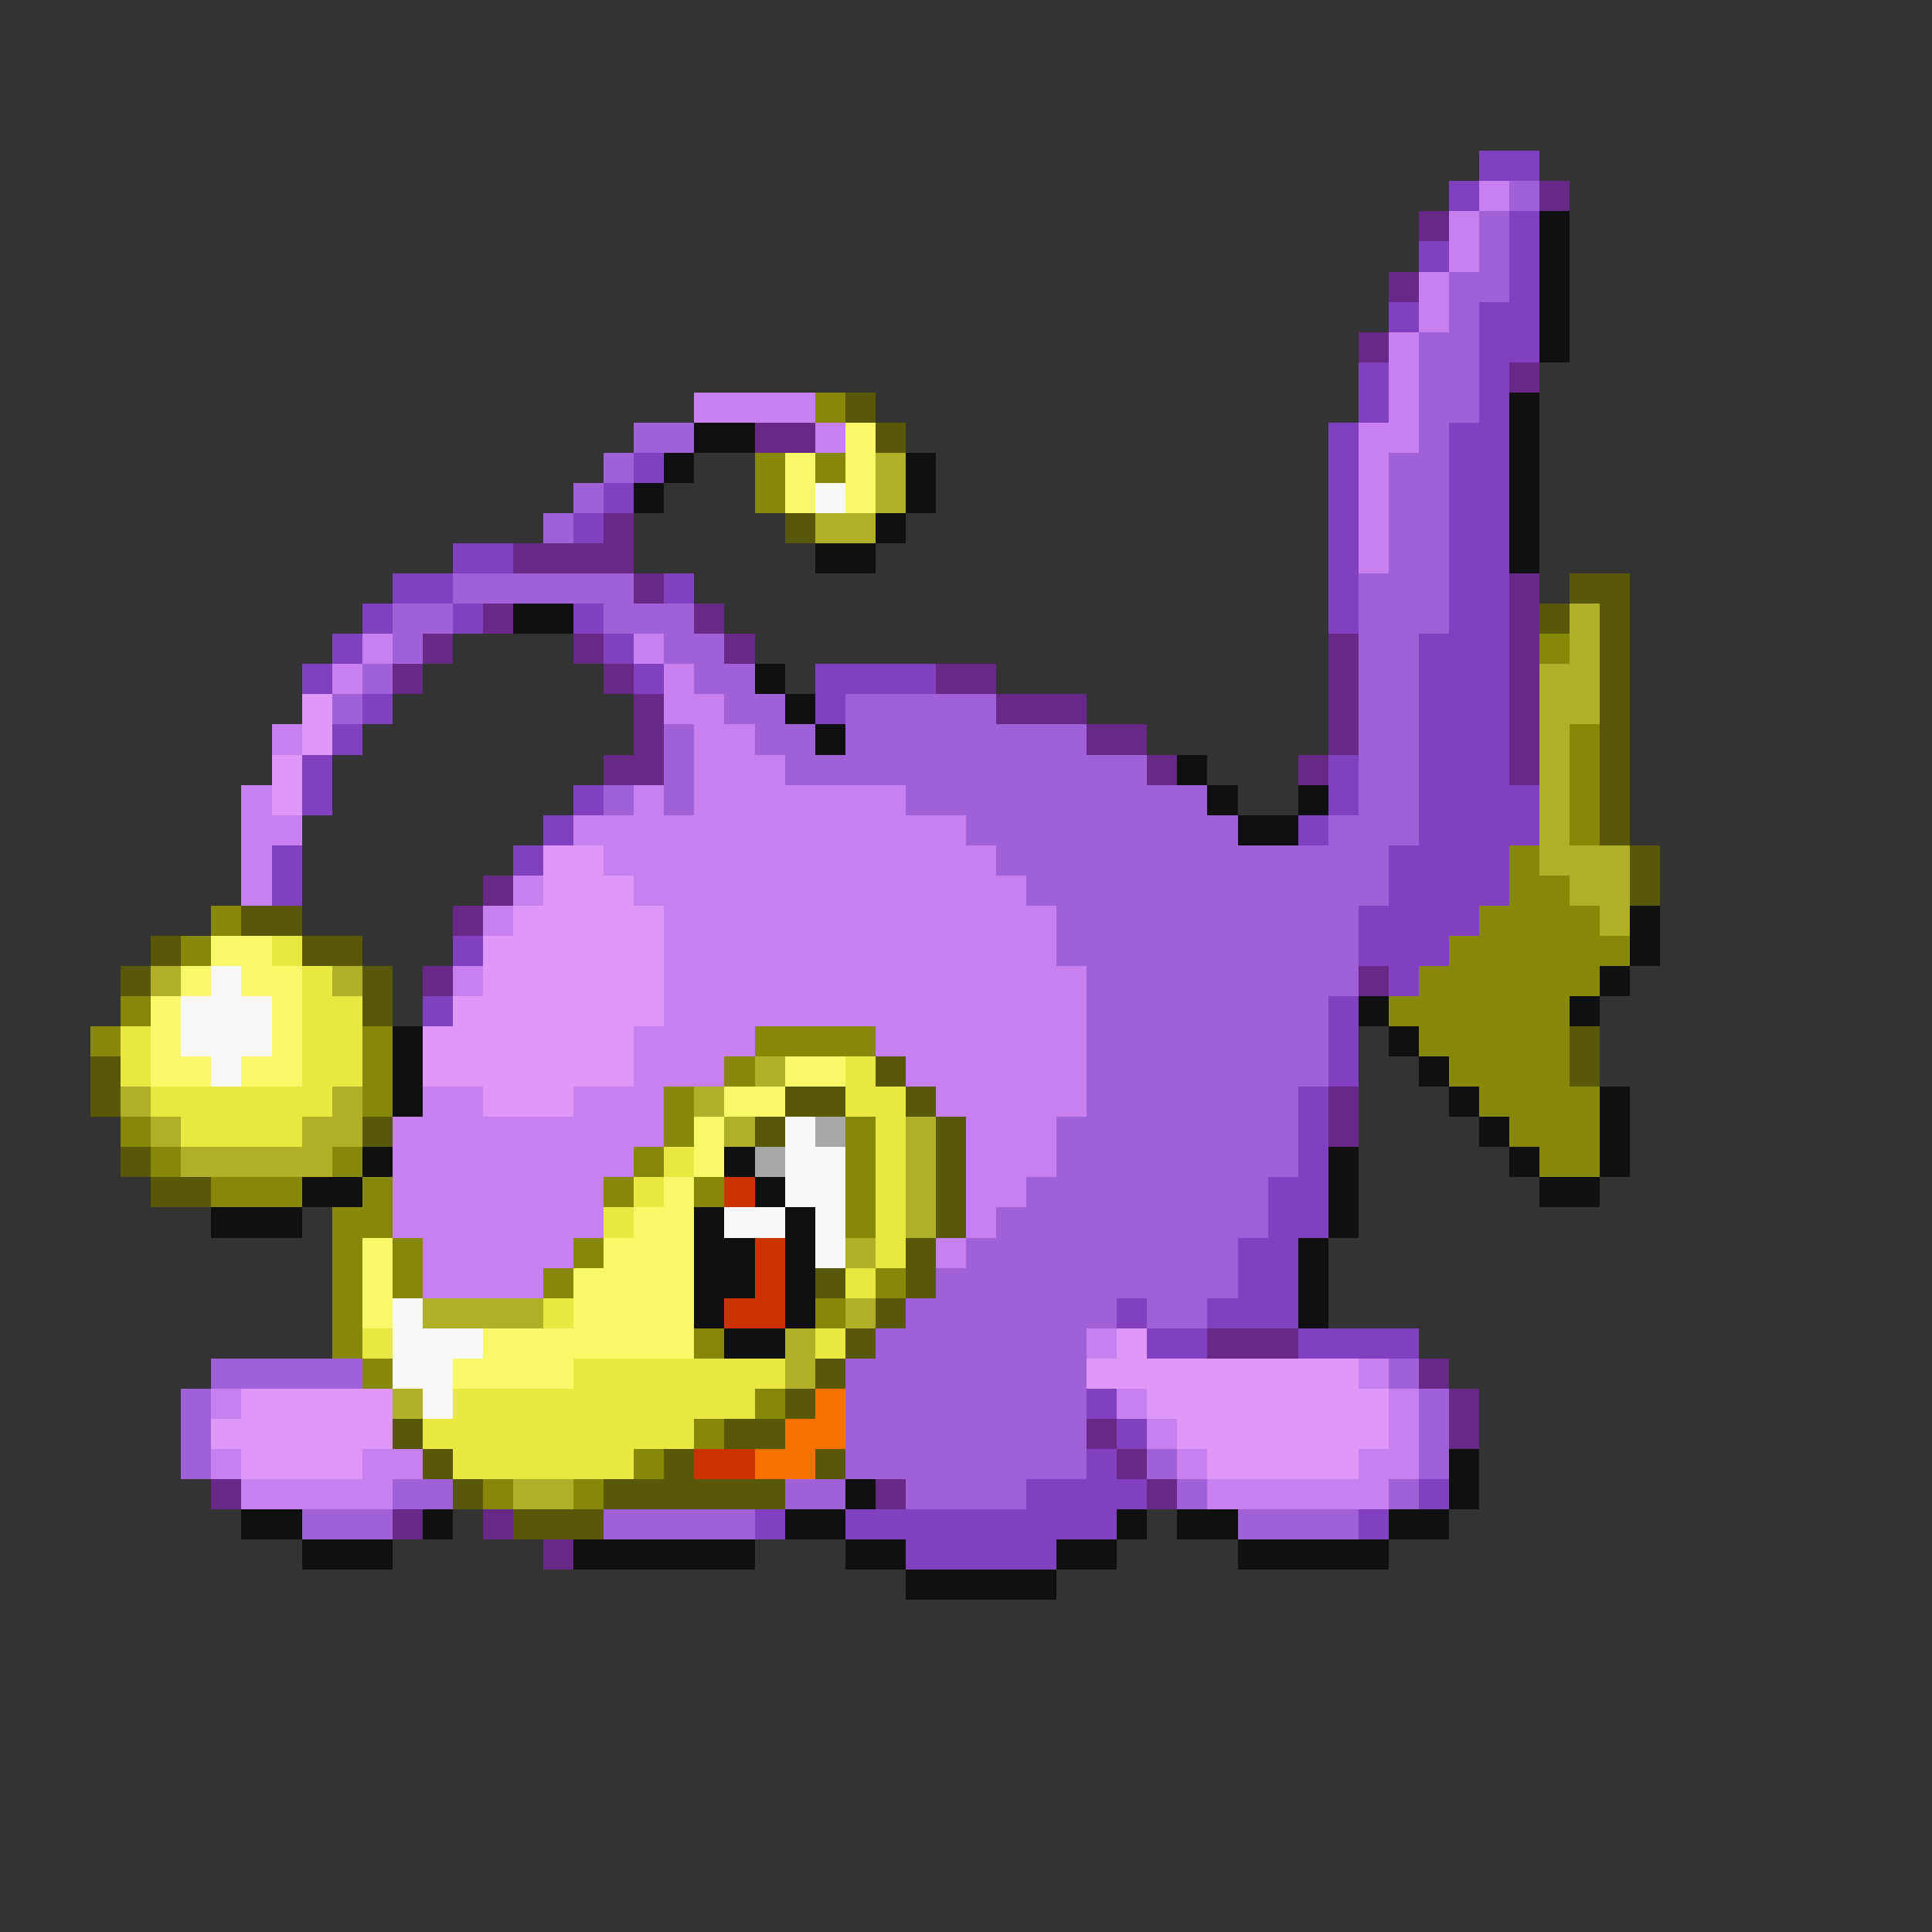 <svg xmlns="http://www.w3.org/2000/svg" viewBox="0 -0.5 64 64" shape-rendering="crispEdges">
<rect x="0" y="-0.5" width="64" height="64" fill="#333333" stroke="none"/>
<path stroke="#8040c0" d="M49 5h2M48 6h1M50 7h1M47 8h1M50 8h1M50 9h1M46 10h1M49 10h2M49 11h2M45 12h1M49 12h1M45 13h1M49 13h1M44 14h1M48 14h2M21 15h1M44 15h1M48 15h2M20 16h1M44 16h1M48 16h2M19 17h1M44 17h1M48 17h2M15 18h2M44 18h1M48 18h2M13 19h2M22 19h1M44 19h1M48 19h2M12 20h1M15 20h1M19 20h1M44 20h1M48 20h2M11 21h1M20 21h1M47 21h3M10 22h1M21 22h1M27 22h4M47 22h3M12 23h1M27 23h1M47 23h3M11 24h1M47 24h3M10 25h1M44 25h1M47 25h3M10 26h1M19 26h1M44 26h1M47 26h4M18 27h1M43 27h1M47 27h4M9 28h1M17 28h1M46 28h4M9 29h1M46 29h4M45 30h4M15 31h1M45 31h3M46 32h1M14 33h1M44 33h1M44 34h1M44 35h1M43 36h1M43 37h1M43 38h1M42 39h2M42 40h2M41 41h2M41 42h2M37 43h1M40 43h3M38 44h2M43 44h4M36 46h1M37 47h1M36 48h1M34 49h4M47 49h1M25 50h1M28 50h9M45 50h1M30 51h5" />
<path stroke="#c880f0" d="M49 6h1M48 7h1M48 8h1M47 9h1M47 10h1M46 11h1M46 12h1M23 13h4M46 13h1M27 14h1M45 14h2M45 15h1M45 16h1M45 17h1M45 18h1M12 21h1M21 21h1M11 22h1M22 22h1M22 23h2M9 24h1M23 24h2M23 25h3M8 26h1M21 26h1M23 26h7M8 27h2M19 27h13M8 28h1M20 28h13M8 29h1M17 29h1M21 29h13M16 30h1M22 30h13M22 31h13M15 32h1M22 32h14M22 33h14M21 34h4M29 34h7M21 35h3M30 35h6M14 36h2M19 36h3M31 36h5M13 37h9M32 37h3M13 38h8M32 38h3M13 39h7M32 39h2M13 40h7M32 40h1M14 41h5M31 41h1M14 42h4M36 44h1M45 45h1M7 46h1M37 46h1M46 46h1M38 47h1M46 47h1M7 48h1M12 48h2M39 48h1M45 48h2M8 49h5M40 49h6" />
<path stroke="#a060d8" d="M50 6h1M49 7h1M49 8h1M48 9h2M48 10h1M47 11h2M47 12h2M47 13h2M21 14h2M47 14h1M20 15h1M46 15h2M19 16h1M46 16h2M18 17h1M46 17h2M46 18h2M15 19h6M45 19h3M13 20h2M20 20h3M45 20h3M13 21h1M22 21h2M45 21h2M12 22h1M23 22h2M45 22h2M11 23h1M24 23h2M28 23h5M45 23h2M22 24h1M25 24h2M28 24h8M45 24h2M22 25h1M26 25h12M45 25h2M20 26h1M22 26h1M30 26h10M45 26h2M32 27h9M44 27h3M33 28h13M34 29h12M35 30h10M35 31h10M36 32h9M36 33h8M36 34h8M36 35h8M36 36h7M35 37h8M35 38h8M34 39h8M33 40h9M32 41h9M31 42h10M30 43h7M38 43h2M29 44h7M7 45h5M28 45h8M46 45h1M6 46h1M28 46h8M47 46h1M6 47h1M28 47h8M47 47h1M6 48h1M28 48h8M38 48h1M47 48h1M13 49h2M26 49h2M30 49h4M39 49h1M46 49h1M10 50h3M20 50h5M41 50h4" />
<path stroke="#682888" d="M51 6h1M47 7h1M46 9h1M45 11h1M50 12h1M25 14h2M20 17h1M17 18h4M21 19h1M50 19h1M16 20h1M23 20h1M50 20h1M14 21h1M19 21h1M24 21h1M44 21h1M50 21h1M13 22h1M20 22h1M31 22h2M44 22h1M50 22h1M21 23h1M33 23h3M44 23h1M50 23h1M21 24h1M36 24h2M44 24h1M50 24h1M20 25h2M38 25h1M43 25h1M50 25h1M16 29h1M15 30h1M14 32h1M45 32h1M44 36h1M44 37h1M40 44h3M47 45h1M48 46h1M36 47h1M48 47h1M37 48h1M7 49h1M29 49h1M38 49h1M13 50h1M16 50h1M18 51h1" />
<path stroke="#101010" d="M51 7h1M51 8h1M51 9h1M51 10h1M51 11h1M50 13h1M23 14h2M50 14h1M22 15h1M30 15h1M50 15h1M21 16h1M30 16h1M50 16h1M29 17h1M50 17h1M27 18h2M50 18h1M17 20h2M25 22h1M26 23h1M27 24h1M39 25h1M40 26h1M43 26h1M41 27h2M54 30h1M54 31h1M53 32h1M45 33h1M52 33h1M13 34h1M46 34h1M13 35h1M47 35h1M13 36h1M48 36h1M53 36h1M49 37h1M53 37h1M12 38h1M24 38h1M44 38h1M50 38h1M53 38h1M10 39h2M25 39h1M44 39h1M51 39h2M7 40h3M23 40h1M26 40h1M44 40h1M23 41h2M26 41h1M43 41h1M23 42h2M26 42h1M43 42h1M23 43h1M26 43h1M43 43h1M24 44h2M48 48h1M28 49h1M48 49h1M8 50h2M14 50h1M26 50h2M37 50h1M39 50h2M46 50h2M10 51h3M19 51h6M28 51h2M35 51h2M41 51h5M30 52h5" />
<path stroke="#888808" d="M27 13h1M25 15h1M27 15h1M25 16h1M51 21h1M52 24h1M52 25h1M52 26h1M52 27h1M50 28h1M50 29h2M7 30h1M49 30h4M6 31h1M48 31h6M47 32h6M4 33h1M46 33h6M3 34h1M12 34h1M25 34h4M47 34h5M12 35h1M24 35h1M48 35h4M12 36h1M22 36h1M49 36h4M4 37h1M22 37h1M28 37h1M50 37h3M5 38h1M11 38h1M21 38h1M28 38h1M51 38h2M7 39h3M12 39h1M20 39h1M23 39h1M28 39h1M11 40h2M28 40h1M11 41h1M13 41h1M19 41h1M11 42h1M13 42h1M18 42h1M29 42h1M11 43h1M27 43h1M11 44h1M23 44h1M12 45h1M25 46h1M23 47h1M21 48h1M16 49h1M19 49h1" />
<path stroke="#585808" d="M28 13h1M29 14h1M26 17h1M52 19h2M51 20h1M53 20h1M53 21h1M53 22h1M53 23h1M53 24h1M53 25h1M53 26h1M53 27h1M54 28h1M54 29h1M8 30h2M5 31h1M10 31h2M4 32h1M12 32h1M12 33h1M52 34h1M3 35h1M29 35h1M52 35h1M3 36h1M26 36h2M30 36h1M12 37h1M25 37h1M31 37h1M4 38h1M31 38h1M5 39h2M31 39h1M31 40h1M30 41h1M27 42h1M30 42h1M29 43h1M28 44h1M27 45h1M26 46h1M13 47h1M24 47h2M14 48h1M22 48h1M27 48h1M15 49h1M20 49h6M17 50h3" />
<path stroke="#f8f868" d="M28 14h1M26 15h1M28 15h1M26 16h1M28 16h1M7 31h2M6 32h1M8 32h2M5 33h1M9 33h1M5 34h1M9 34h1M5 35h2M8 35h2M26 35h2M24 36h2M23 37h1M23 38h1M22 39h1M21 40h2M12 41h1M20 41h3M12 42h1M19 42h4M12 43h1M19 43h4M16 44h7M15 45h4" />
<path stroke="#b0b028" d="M29 15h1M29 16h1M27 17h2M52 20h1M52 21h1M51 22h2M51 23h2M51 24h1M51 25h1M51 26h1M51 27h1M51 28h3M52 29h2M53 30h1M5 32h1M11 32h1M25 35h1M4 36h1M11 36h1M23 36h1M5 37h1M10 37h2M24 37h1M30 37h1M6 38h5M30 38h1M30 39h1M30 40h1M28 41h1M14 43h4M28 43h1M26 44h1M26 45h1M13 46h1M17 49h2" />
<path stroke="#f8f8f8" d="M27 16h1M7 32h1M6 33h3M6 34h3M7 35h1M26 37h1M26 38h2M26 39h2M24 40h2M27 40h1M27 41h1M13 43h1M13 44h3M13 45h2M14 46h1" />
<path stroke="#e098f8" d="M10 23h1M10 24h1M9 25h1M9 26h1M18 28h2M18 29h3M17 30h5M16 31h6M16 32h6M15 33h7M14 34h7M14 35h7M16 36h3M37 44h1M36 45h9M8 46h5M38 46h8M7 47h6M39 47h7M8 48h4M40 48h5" />
<path stroke="#e8e840" d="M9 31h1M10 32h1M10 33h2M4 34h1M10 34h2M4 35h1M10 35h2M28 35h1M5 36h6M28 36h2M6 37h4M29 37h1M22 38h1M29 38h1M21 39h1M29 39h1M20 40h1M29 40h1M29 41h1M28 42h1M18 43h1M12 44h1M27 44h1M19 45h7M15 46h10M14 47h9M15 48h6" />
<path stroke="#a8a8a8" d="M27 37h1M25 38h1" />
<path stroke="#cc3300" d="M24 39h1M25 41h1M25 42h1M24 43h2M23 48h2" />
<path stroke="#f87000" d="M27 46h1M26 47h2M25 48h2" />
</svg>